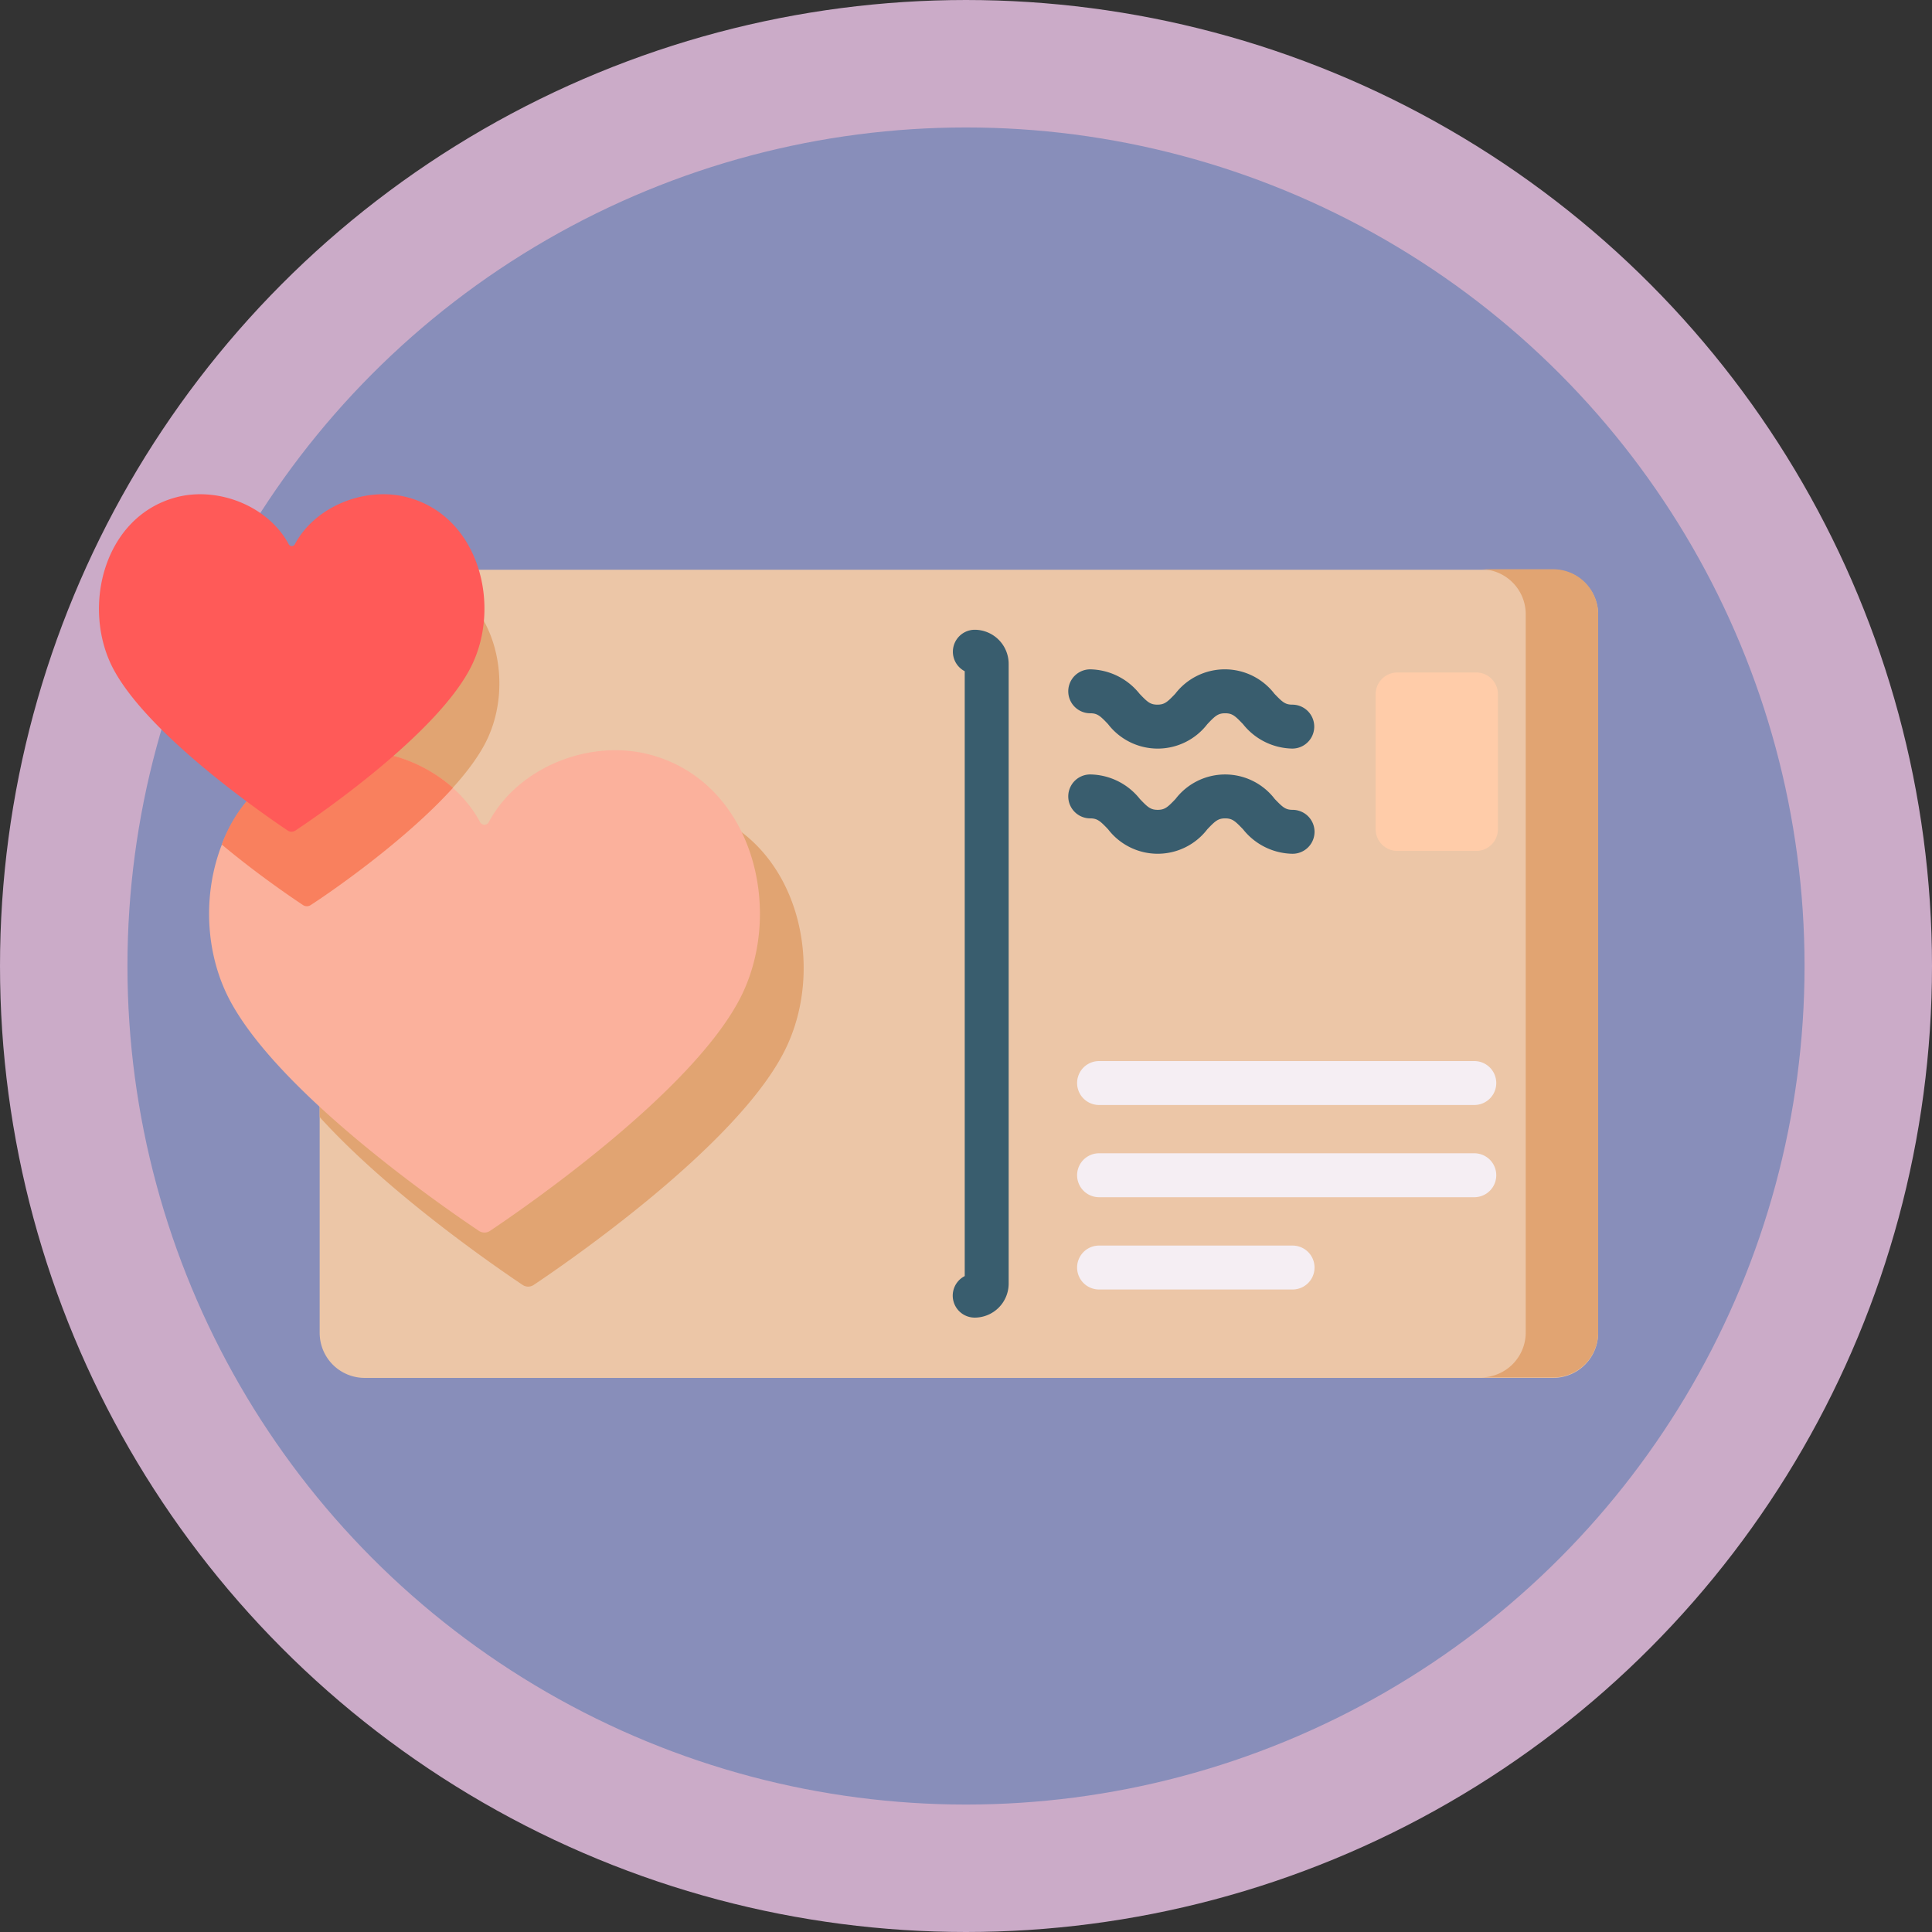 <svg xmlns="http://www.w3.org/2000/svg" viewBox="0 0 257.7 257.7"><rect x="0" y="0" width="257.7" height="257.7" fill="#333333" stroke="none"/><defs><style>.cls-1{fill:#888eba;stroke:#cbabc8;stroke-miterlimit:8;stroke-width:17px;}.cls-2{fill:#ecc6a7;}.cls-3{fill:#e1a472;}.cls-4{fill:#395d6e;}.cls-5{fill:#fbb19c;}.cls-6{fill:#f9805e;}.cls-7{fill:#ff5a58;}.cls-8{fill:#ffcca9;}.cls-9{fill:#f5eef3;}</style></defs><g id="Слой_2" data-name="Слой 2"><g id="Слой_1-2" data-name="Слой 1"><circle class="cls-1" cx="128.85" cy="128.85" r="120.35"/><path class="cls-2" d="M42.64,82v95.79a6,6,0,0,0,6,6H207.17a6,6,0,0,0,6-6V82a6,6,0,0,0-6-6H48.68A6,6,0,0,0,42.64,82Z"/><path class="cls-3" d="M56.34,76.34a13.91,13.91,0,0,0-13.5,4.12,6.25,6.25,0,0,0-.2,1.51v38c4.77-3.28,18.08-12.92,22.17-21S66,78.87,56.34,76.34Z"/><path class="cls-3" d="M207.17,75.93h-9.66a6,6,0,0,1,6,6v95.8a6,6,0,0,1-6,6h9.66a6,6,0,0,0,6-6V82A6,6,0,0,0,207.17,75.93Z"/><path class="cls-3" d="M92.49,107.89c-8-2.1-17.53,1.66-21.45,9a.66.66,0,0,1-1.17,0c-3.93-7.3-13.47-11.06-21.46-9a18.55,18.55,0,0,0-5.77,2.63V149c9.28,10.25,23.67,20.11,27.07,22.39a1.33,1.33,0,0,0,1.48,0c4.38-2.93,26.94-18.42,33.41-31.12C110.53,128.68,106.23,111.51,92.49,107.89Z"/><path class="cls-4" d="M130,175.75a2.93,2.93,0,0,1-1.32-5.54V89.53A2.93,2.93,0,0,1,130,84a4.55,4.55,0,0,1,4.54,4.54v82.7A4.54,4.54,0,0,1,130,175.75Zm0-85.91Z"/><path class="cls-5" d="M63.88,164.18a1.33,1.33,0,0,0,1.48,0c4.38-2.93,26.93-18.42,33.41-31.12,5.92-11.63,1.63-28.8-12.11-32.41-8-2.11-17.53,1.66-21.46,9a.66.66,0,0,1-1.17,0c-3.92-7.3-13.47-11.07-21.45-9-13.74,3.61-18,20.78-12.11,32.41C36.94,145.76,59.5,161.25,63.88,164.18Z"/><path class="cls-6" d="M60.42,105.08a20,20,0,0,0-17.84-4.43,19.17,19.17,0,0,0-13,12c4.79,4,9.35,7.08,10.85,8.08a.92.92,0,0,0,1,0C43.83,119.19,53.93,112.26,60.42,105.08Z"/><path class="cls-7" d="M38.39,110.79a.94.94,0,0,0,1,0C42.49,108.74,58.27,97.9,62.8,89c4.15-8.13,1.14-20.14-8.47-22.67-5.59-1.47-12.27,1.16-15,6.26a.46.46,0,0,1-.82,0c-2.74-5.1-9.42-7.73-15-6.26C13.88,68.88,10.88,80.89,15,89,19.55,97.9,35.33,108.74,38.39,110.79Z"/><path class="cls-8" d="M183.49,92.6v18a2.9,2.9,0,0,0,2.9,2.9h10.52a2.89,2.89,0,0,0,2.89-2.9v-18a2.89,2.89,0,0,0-2.89-2.9H186.39A2.9,2.9,0,0,0,183.49,92.6Z"/><path class="cls-4" d="M172.41,99.85a8.58,8.58,0,0,1-6.61-3.26c-1.06-1.11-1.43-1.45-2.38-1.45s-1.33.34-2.38,1.45a8.35,8.35,0,0,1-13.24,0c-1.05-1.11-1.43-1.45-2.38-1.45a2.93,2.93,0,1,1,0-5.86A8.61,8.61,0,0,1,152,92.54c1.05,1.1,1.43,1.45,2.38,1.45s1.33-.35,2.38-1.45a8.34,8.34,0,0,1,13.23,0c1.06,1.1,1.43,1.45,2.38,1.45a2.93,2.93,0,1,1,0,5.86Z"/><path class="cls-4" d="M172.41,113.88a8.59,8.59,0,0,1-6.61-3.27c-1.06-1.1-1.43-1.45-2.38-1.45s-1.33.35-2.38,1.45a8.34,8.34,0,0,1-13.24,0c-1.05-1.1-1.43-1.45-2.38-1.45a2.93,2.93,0,1,1,0-5.86,8.61,8.61,0,0,1,6.62,3.27c1.05,1.1,1.43,1.45,2.38,1.45s1.33-.35,2.38-1.45a8.33,8.33,0,0,1,13.23,0c1.06,1.1,1.43,1.45,2.38,1.45a2.93,2.93,0,0,1,0,5.86Z"/><path class="cls-9" d="M196.65,147.39H146.6a2.93,2.93,0,0,1,0-5.86h50.05a2.93,2.93,0,1,1,0,5.86Z"/><path class="cls-9" d="M196.65,159.69H146.6a2.93,2.93,0,0,1,0-5.86h50.05a2.93,2.93,0,1,1,0,5.86Z"/><path class="cls-9" d="M172.41,172H146.6a2.93,2.93,0,0,1,0-5.86h25.81a2.93,2.93,0,1,1,0,5.86Z"/></g></g></svg>